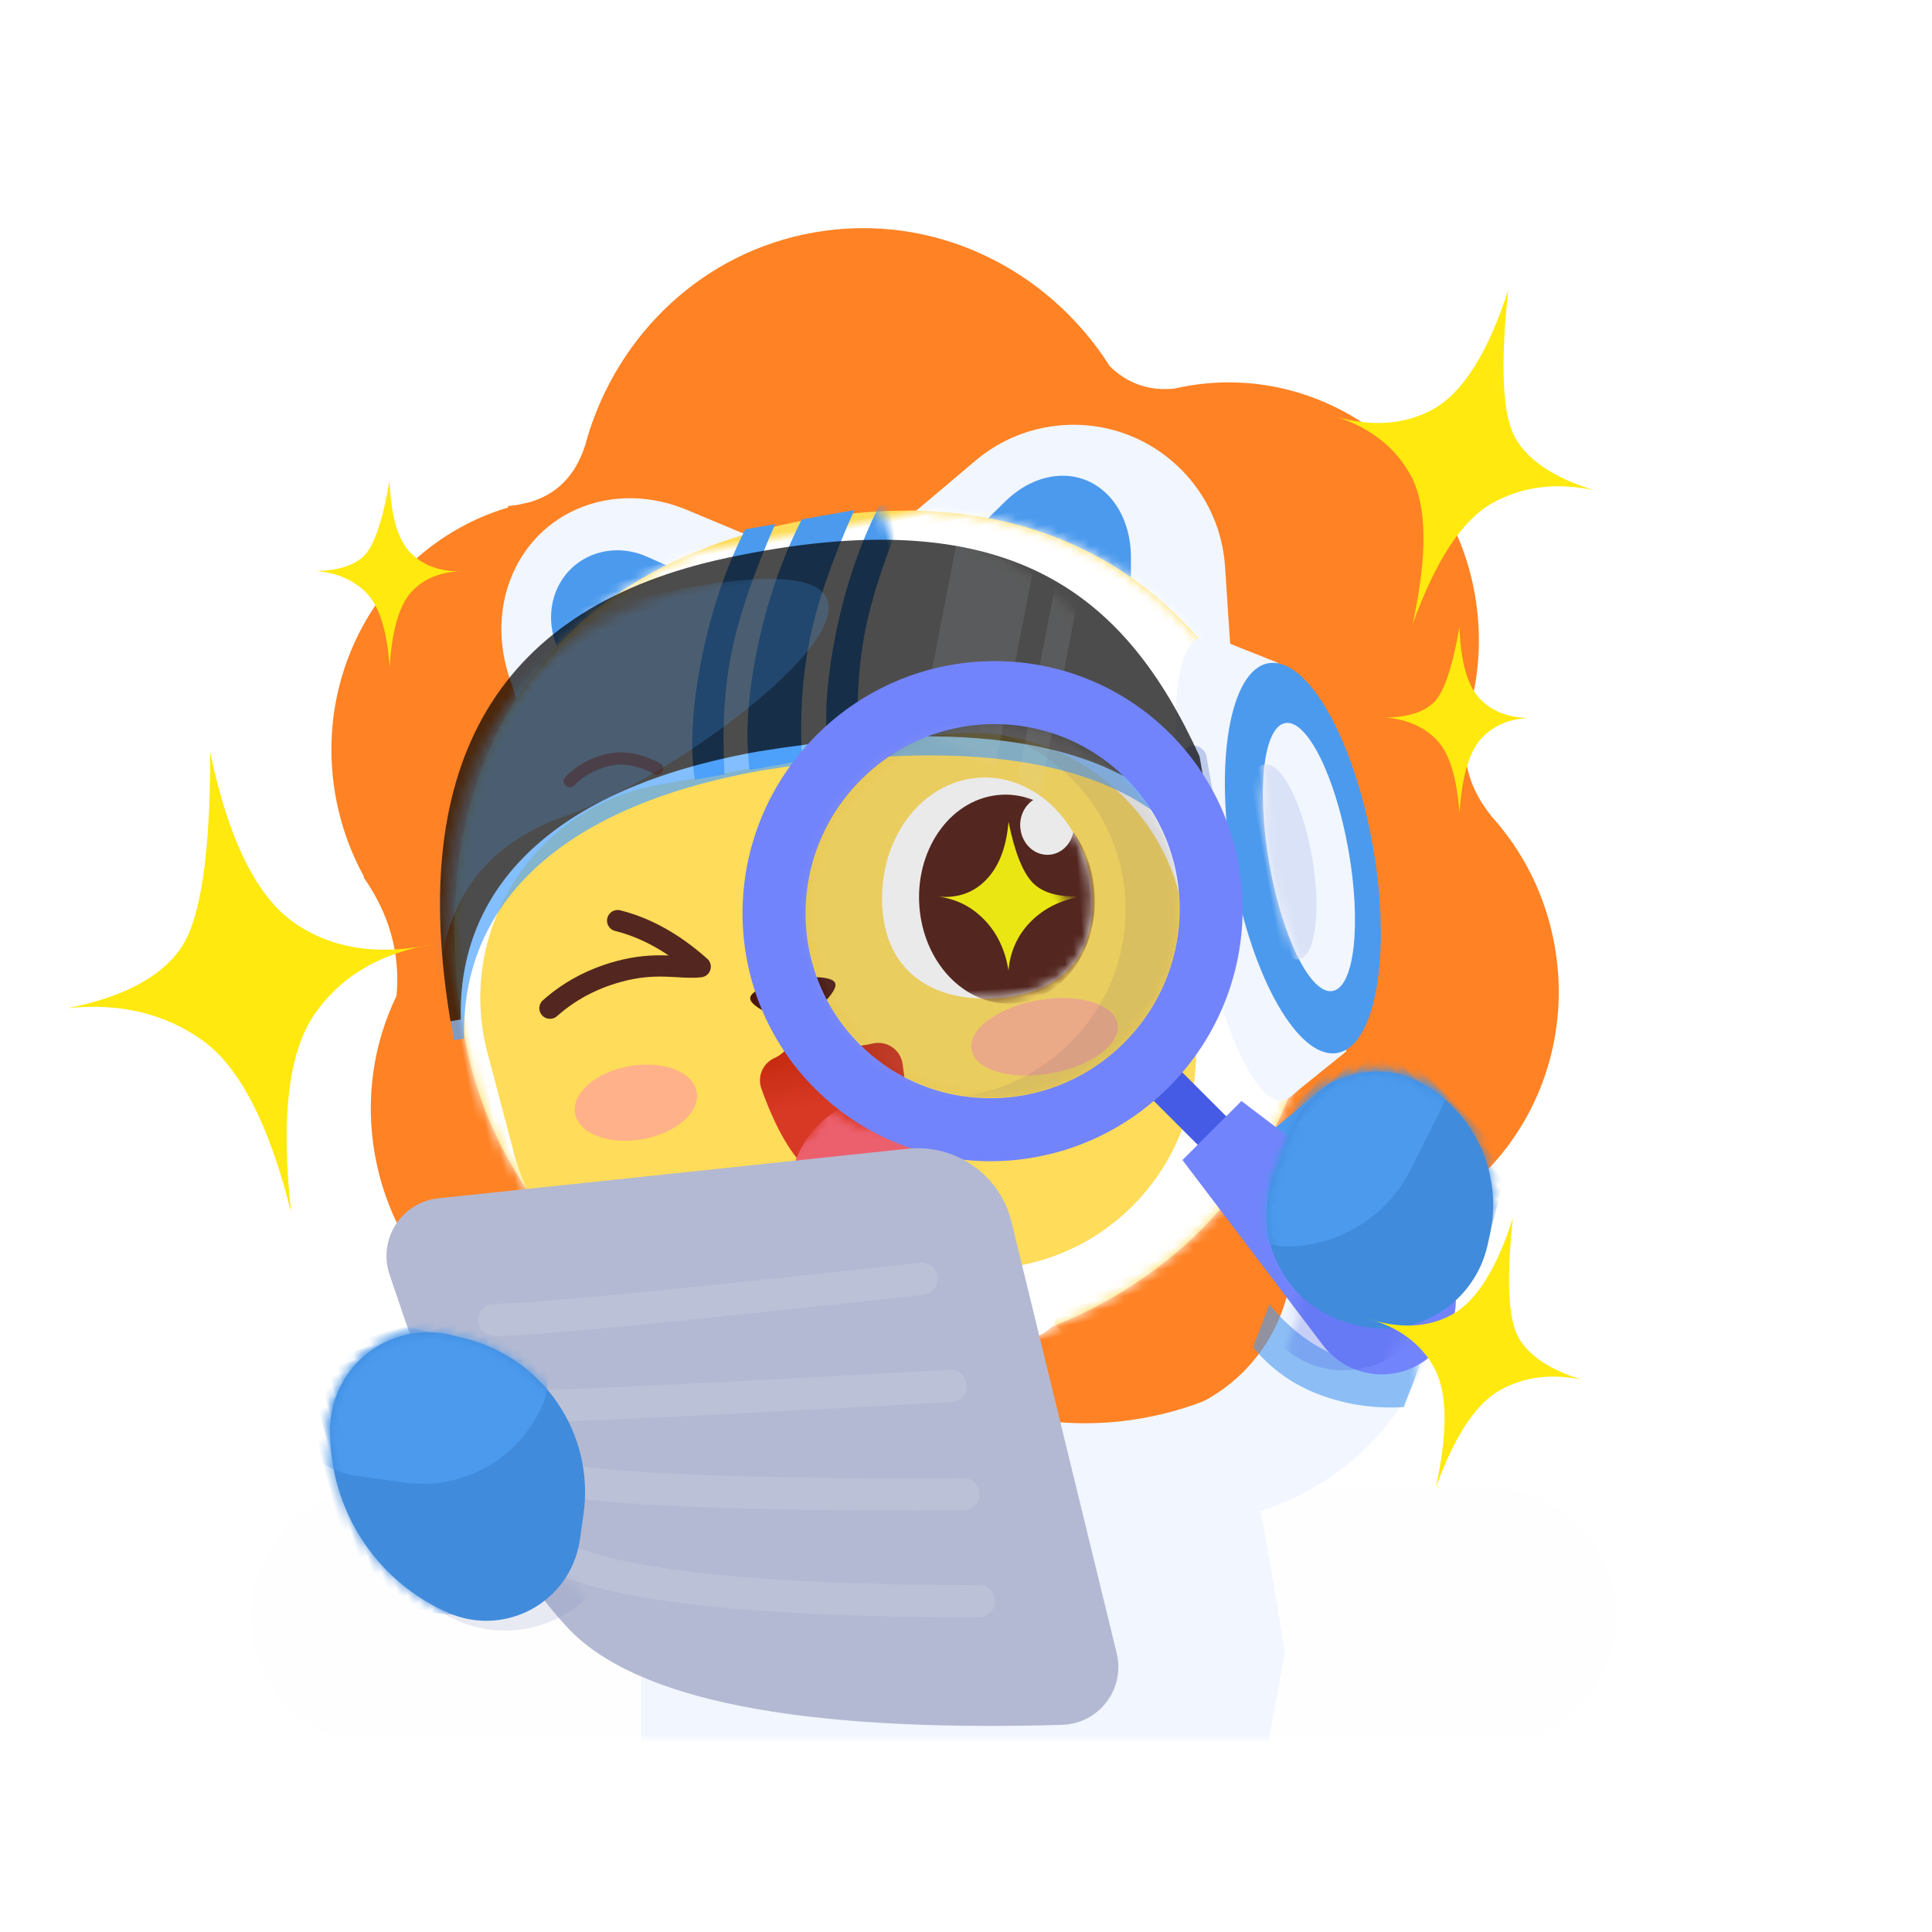 <svg height="200" viewBox="0 0 200 200" width="200" xmlns="http://www.w3.org/2000/svg" xmlns:xlink="http://www.w3.org/1999/xlink"><defs><path id="a" d="m45.381 86.4c24.534 0 44.423-17.112 44.423-41.632 0-24.521-13.581-46.048-44.423-46.048s-44.423 21.527-44.423 46.048c0 24.521 19.889 41.632 44.423 41.632z"/><path id="b" d="m11.252 23.476c6.001 0 10.568-3.011 10.568-10.08 0-7.069-4.865-12.8-10.866-12.8-6.001 0-10.866 5.731-10.866 12.8 0 7.069 5.163 10.08 11.164 10.08z"/><path id="c" d="m12.516.771c-.911.5-1.537 1.532-1.537 2.724 0 1.681 1.245 3.044 2.78 3.044 1.256 0 2.318-.913 2.663-2.165 1.047 1.692 1.687 3.769 1.744 6.034.152 5.964-3.791 10.978-8.807 11.2-5.016.221-9.205-4.435-9.357-10.399-.152-5.964 3.791-10.978 8.807-11.2 1.311-.058 2.565.218 3.706.762z"/><linearGradient id="d" x1="50%" x2="50%" y1="0%" y2="50%"><stop offset="0" stop-color="#bc2406"/><stop offset="1" stop-color="#d83925"/></linearGradient><path id="e" d="m2.381 3.184c1.267-.317 2.331-1.379 3.191-3.184 1.637 2.504 3.995 3.662 7.072 3.474l0.0 0c1.397-.085 2.599.978 2.684 2.375.004.073.006.145.004.218-.199 7.901-2.387 11.852-6.564 11.852-4.178 0-6.935-3.952-8.27-11.855l0-0c-.221-1.305.6-2.56 1.884-2.881z"/><path id="f" d="m0 42.549c.247-27.324 12.43-41.404 36.549-42.24 29.669-1.029 39.865 10.595 44.559 28.727v13.513c-2.98-14.23-17.915-21.545-44.805-21.945-21.778 0-33.219 8.587-35.219 21.945-.003.017-.364.017-1.084 0z"/><filter id="g" height="104.7%" width="102.5%" x="-1.2%" y="-2.4%"><feOffset dx="0" dy="-2" in="SourceAlpha" result="shadowOffsetInner1"/><feComposite in="shadowOffsetInner1" in2="SourceAlpha" k2="-1" k3="1" operator="arithmetic" result="shadowInnerInner1"/><feColorMatrix in="shadowInnerInner1" type="matrix" values="0 0 0 0 0.219   0 0 0 0 0.528   0 0 0 0 0.857  0 0 0 1 0"/></filter><ellipse id="h" cx="4.155" cy="14.08" rx="4.155" ry="14.08"/><path id="i" d="m27.894 27.254c4.042 1.875 5.632 7.738 3.748 11.758-1.885 4.02-6.689 5.76-10.73 3.885l-5.994-3.26c-7.986-4.343-13.287-12.377-14.138-21.428l-.778-8.28c-.088-5.014 3.927-9.149 8.967-9.236 5.04-.088 2.087.893 2.175 5.906l1.602 7.166c1.628 7.283 7.726 12.713 15.149 13.489z"/><ellipse id="j" cx="19.669" cy="19.476" rx="19.434" ry="19.273"/><path id="k" d="m3.684.007h8.64l3.269 23.834c.575 4.192-2.357 8.056-6.549 8.631-.345.047-.693.071-1.041.071-4.231 0-7.661-3.43-7.661-7.661 0-.348.024-.696.071-1.041z"/><path id="l" d="m3.255 18.03-1.979-4.521c-2.101-4.799.087-10.393 4.887-12.493.382-.167.774-.309 1.174-.424 6.162-1.778 12.758.73 16.184 6.152l.563.891c3.261 5.162 1.72 11.991-3.442 15.252-.224.141-.452.274-.685.399l-.598.32c-5.648 3.025-12.678.898-15.703-4.75-.144-.27-.278-.545-.401-.826z"/><path id="m" d="m7.379 6.048 48.568-5.129c4.979-.526 9.58 2.712 10.766 7.576l7.353 30.155 3.533 14.487c.785 3.219-1.188 6.466-4.408 7.251-.409.1-.827.156-1.248.168-27.18.785-44.255-2.581-51.227-10.1-4.818-5.196-9.362-12.961-13.632-23.294-1.198-2.899-2.786-7.315-4.766-13.248l-0.0 0c-1.048-3.143.65-6.542 3.793-7.59.412-.137.837-.23 1.268-.275z"/><path id="n" d="m2.309 17.065-.669-1.216c-2.701-4.908-.912-11.076 3.996-13.777.824-.453 1.706-.79 2.623-1l.579-.133c7.649-1.755 15.626 1.04 20.507 7.185 3.362 4.232 2.656 10.387-1.575 13.749-.687.546-1.445.997-2.252 1.341l-2.419 1.03c-7.745 3.299-16.729.196-20.788-7.179z"/><mask id="o" fill="#fff"><path d="m0 0h200v160h-200z" fill="#fff" fill-rule="evenodd"/></mask><mask id="p" fill="#fff"><use fill="#fff" fill-rule="evenodd" xlink:href="#a"/></mask><mask id="q" fill="#fff"><use fill="#fff" fill-rule="evenodd" xlink:href="#b"/></mask><mask id="r" fill="#fff"><use fill="#fff" fill-rule="evenodd" xlink:href="#c"/></mask><mask id="s" fill="#fff"><use fill="#fff" fill-rule="evenodd" xlink:href="#e"/></mask><mask id="t" fill="#fff"><use fill="#fff" fill-rule="evenodd" xlink:href="#f"/></mask><mask id="u" fill="#fff"><use fill="#fff" fill-rule="evenodd" xlink:href="#h"/></mask><mask id="v" fill="#fff"><use fill="#fff" fill-rule="evenodd" xlink:href="#i"/></mask><mask id="w" fill="#fff"><use fill="#fff" fill-rule="evenodd" xlink:href="#j"/></mask><mask id="x" fill="#fff"><use fill="#fff" fill-rule="evenodd" xlink:href="#k"/></mask><mask id="y" fill="#fff"><use fill="#fff" fill-rule="evenodd" xlink:href="#l"/></mask><mask id="z" fill="#fff"><use fill="#fff" fill-rule="evenodd" xlink:href="#m"/></mask><mask id="A" fill="#fff"><use fill="#fff" fill-rule="evenodd" xlink:href="#n"/></mask></defs><g fill="none" fill-rule="evenodd" transform="translate(0 20)"><path d="m39.333 134h114.667c7.364 0 13.333 5.97 13.333 13.333 0 7.364-5.97 13.333-13.333 13.333h-114.667c-7.364 0-13.333-5.97-13.333-13.333 0-7.364 5.97-13.333 13.333-13.333z" fill="#7284fb" mask="url(#o)" opacity=".1"/><path d="m91.6 169.025-20.794 16.881c-3.916 3.179-9.491 3.291-13.532.271-3.602-2.692-4.339-7.794-1.647-11.395.085-.114.173-.225.264-.334l10.497-12.611v-10.636c.015-.216 2.54-16.727 4.386-22.57 3.049-9.648 9.826-15.525 20.333-17.631h15.743c11.664 2.642 18.936 8.519 21.815 17.631 1.781 5.636 4.323 22.392 4.335 22.572-3.526 18.943-5.692 30.038-6.496 33.282-1.207 4.867-6.637 9.152-12.219 9.491-5.581.34-9.43-2.933-10.953-8.306-1.015-3.582-.945-9.375.21-17.381-1.262.024-2.552.036-3.867.036-1.316 0-2.605-.011-3.867-.036z" fill="#f1f6ff" mask="url(#o)"/><g mask="url(#o)"><g transform="matrix(.985 -.174 .174 .985 23.191 13.882)"><g fill-rule="evenodd"><g fill="none"><path d="m119.386 62.683c-.407 1.418-.611 2.815-.611 4.192 0 1.92.522 3.822 1.567 5.707l-.021 0c2.629 4.148 4.158 9.106 4.158 14.431 0 13.954-10.494 25.381-23.787 26.342-4.982 8.525-15.085 14.357-26.738 14.357-5.446 0-10.554-1.274-14.958-3.501-1.046-.332-2.015-.498-2.908-.498-.899 0-1.798.208-2.696.625-3.662 2.896-8.244 4.617-13.216 4.617-10.02 0-18.457-6.99-20.97-16.498-10.801-3.099-18.727-13.317-18.727-25.444 0-5.909 1.882-11.364 5.061-15.764.429-1.565.644-3.129.644-4.694 0-2.667-.623-5.333-1.869-8h.076c-.948-2.759-1.464-5.729-1.464-8.823 0-13.619 9.995-24.829 22.833-26.255l-.086-.153c.387.037.765.057 1.132.059.373-.026.747-.043 1.124-.052 1.265-.128 2.398-.49 3.4-1.086 1.36-.81 2.479-2.052 3.355-3.727.117-.25.237-.497.36-.743.006-.014.013-.029.019-.043l.001.002c5.015-9.968 15.114-16.779 26.756-16.779 12.476 0 23.18 7.821 27.754 18.969.713.983 1.542 1.757 2.49 2.321 1.082.644 2.317 1.015 3.706 1.112.429-.022.861-.033 1.295-.033.195 0 .39.002.584.007.024-.002.048-.004.072-.007l-.005.008c13.84.356 24.954 12.039 24.954 26.399 0 4.706-1.194 9.125-3.286 12.952zm-45.673-2.107c-3.648 1.618-7.668 2.514-11.891 2.514-3.596 0-7.045-.65-10.242-1.842-1.512 3.212-3.636 6.061-6.217 8.384 3.288 3.876 5.495 8.753 6.135 14.13 5.503-5.439 13.524-8.866 22.456-8.866.716 0 1.427.022 2.131.065 1.025-2.057 2.304-3.957 3.794-5.657-2.596-2.426-4.706-5.393-6.165-8.729z" fill="#ff8224"/><g transform="matrix(.866 -.5 .5 .866 11.663 36.335)"><path d="m32.602 7.976 7.208 13.956-39.629 5.652 7.191-18.125c3.152-7.944 11.506-11.547 18.659-8.047 2.765 1.353 5.068 3.653 6.571 6.563z" fill="#f1f6ff"/><path d="m26.316 9.016 4.94 10.073-23.01 3.286 5.198-12.842c1.574-3.889 5.784-5.671 9.402-3.978 1.489.696 2.713 1.917 3.47 3.461z" fill="#4b9aee"/></g><g transform="matrix(-.866 -.5 -.5 .866 112.137 34.309)"><path d="m33.732 9.966 11.299 11.376-40.992 16.835 3.005-19.526c1.321-8.58 9.347-14.465 17.927-13.144 3.322.511 6.392 2.074 8.761 4.459z" fill="#f1f6ff" transform="matrix(.966 .259 -.259 .966 6.465 -5.609)"/><path d="m32.127 15.668 3.978 8.321-21.732 2.519 3.527-9.788c1.853-5.143 6.639-7.404 10.689-5.051 1.468.853 2.701 2.246 3.538 3.998z" fill="#4b9aee"/></g><g transform="translate(10.763 31.4)"><use fill="#ffdc59" xlink:href="#a"/><path d="m28.134-1.488h34.819c16.613 0 30.08 13.467 30.08 30.08 0 .559-.016 1.119-.047 1.677l-1.753 31.394c-.89 15.936-14.072 28.403-30.033 28.403h-31.312c-15.961 0-29.143-12.466-30.033-28.403l-1.753-31.394c-.926-16.587 11.769-30.784 28.356-31.711.559-.031 1.118-.047 1.677-.047zm-2.783 24.528c-.62 0-1.24.026-1.859.077-12.329 1.026-21.491 11.853-20.464 24.181l.891 10.706c.967 11.61 10.672 20.541 22.323 20.541h26.938c11.651 0 21.356-8.931 22.323-20.541l.891-10.706c.051-.618.077-1.238.077-1.859 0-12.371-10.029-22.4-22.4-22.4z" fill="#fff" mask="url(#p)"/><path d="m30.201-2.56c4.672 3.115 8.773 5.366 12.304 6.753 3.531 1.387 7.632 2.358 12.304 2.913v3.134c-3.531-.107-7.632-1.078-12.304-2.913-4.672-1.835-8.773-4.086-12.304-6.753zm0 5.76c4.553 3.099 8.654 5.379 12.304 6.837 3.65 1.459 7.751 2.458 12.304 2.997v5.525c-3.65-.179-7.751-1.178-12.304-2.997-4.553-1.819-8.654-4.099-12.304-6.837zm0 8.32c4.672 3.115 8.773 5.366 12.304 6.753 3.531 1.387 7.632 2.358 12.304 2.913v3.134c-3.531-.107-7.632-1.078-12.304-2.913-4.672-1.835-8.773-4.086-12.304-6.753z" fill="#4b9aee" mask="url(#p)" transform="matrix(0 1 -1 0 53.385 -31.625)"/><path d="m19.94 147.318c-4.605-48.718 2.121-73.078 20.175-73.078 18.055 0 24.938 24.359 20.651 73.078-1.823 0-3.301-1.478-3.301-3.301 0-.07.002-.139.007-.209.936-14.75.17-29.833-2.299-45.248-1.298-8.105-8.564-13.256-15.1-13.256s-13.396 6.417-14.814 13.256c-3.189 15.375-4.125 30.715-2.807 46.02l-0.0 0c.119 1.387-.908 2.609-2.296 2.728-.072.006-.144.009-.216.009z" fill="#fff" mask="url(#p)"/><ellipse cx="60.082" cy="55.68" fill="#ff9aa4" mask="url(#p)" opacity=".8" rx="7.67" ry="3.84"/><ellipse cx="17.258" cy="55.04" fill="#ff9aa4" mask="url(#p)" opacity=".8" rx="6.392" ry="3.84"/><g mask="url(#p)"><g transform="translate(5.51 24.2)"><g fill-rule="evenodd" transform="matrix(.995 .105 -.105 .995 41.68 2.147)"><use fill="#fff" xlink:href="#b"/><g mask="url(#q)"><g fill-rule="evenodd" transform="translate(3.923 2.515)"><use fill="#4c160e" xlink:href="#c"/><path d="m3.829 5.076c2.706 1.789 4.801 2.684 6.283 2.685 1.482.001 3.013-.892 4.591-2.678-1.297 1.798-1.944 3.671-1.943 5.618.001 1.947.651 3.699 1.95 5.254-1.783-1.299-3.657-1.949-5.621-1.95-1.964-.001-3.715.646-5.253 1.943 1.738-1.308 2.606-2.936 2.605-4.883-.001-1.947-.872-3.944-2.612-5.989z" fill="#fffa00" mask="url(#r)" transform="matrix(.656 .755 -.755 .656 11.124 -3.379)"/></g></g></g><path d="m13.028 11.95c2.821 1.138 5.421 3.11 7.799 5.916-2.096-.052-4.341-1.217-8.499-.675-2.772.361-5.273 1.281-7.501 2.759" stroke="#53261f" stroke-linecap="round" stroke-linejoin="round" stroke-width="2.2" transform="matrix(.999 .035 -.035 .999 .564 -.438)"/><path d="m38.942 37.12c-2.45-.42-4.375-1.7-5.774-3.84-1.273 2.197-3.132 3.477-5.579 3.84h-3.931c-3.181 0-5.76-2.579-5.76-5.76s2.579-5.76 5.76-5.76h19.16c3.181 0 5.76 2.579 5.76 5.76s-2.579 5.76-5.76 5.76z"/><g fill-rule="evenodd"><g transform="translate(24.289 25.6)"><use fill="url(#d)" xlink:href="#e"/><rect fill="#ec606e" height="24.32" mask="url(#s)" rx="10.227" width="20.454" x="1.278" y="8.96"/></g><path d="m4.43 4.48c.868 0 4.518-2.124 4.518-3.177s-3.505-1.321-4.518-1.302c-1.013.019-4.43.249-4.43 1.302s3.562 3.177 4.43 3.177z" fill="#4c160e" transform="translate(25.266 21.038)"/></g></g></g></g></g><path d="m94 97.84c3.225 0 9.268-10.888 9.268-24.32s-6.043-24.32-9.268-24.32-5.433 10.888-5.433 24.32 2.208 24.32 5.433 24.32z" fill="#f1f6ff"/><rect fill="#becaeb" height="18.56" rx="1.278" width="2.557" x="89.845" y="60.08"/><g fill="none" transform="translate(10.588 34.245)"><g opacity=".7"><use fill="#4ea4ff" fill-rule="evenodd" xlink:href="#f"/><use fill="#000" filter="url(#g)" xlink:href="#f"/></g><path d="m-1.278 42.88c.177-28.16 11.337-42.24 33.48-42.24 33.214 0-1.997 18.654-16.701 21.038-10.642 1.725-16.235 8.793-16.779 21.202z" fill="#4b9aee" mask="url(#t)" opacity=".484"/><path d="m54.364-1.92h8.309v38.4h-8.309zm10.866 0h2.557v38.4h-2.557z" fill="#f1f6ff" mask="url(#t)" opacity=".3" transform="matrix(.934 .358 -.358 .934 10.249 -20.74)"/></g></g><path d="m27.436 54.214c.845-1.315 1.999-2.309 3.461-2.984 1.462-.674 3.167-.728 5.114-.16" fill="none" opacity=".4" stroke="#4c160e" stroke-linecap="round" stroke-width="1.28" transform="matrix(.927 .375 -.375 .927 21.957 -8.065)"/><path d="m61.44 55.114c.756-1.315 1.788-2.309 3.096-2.983 1.308-.674 2.833-.727 4.575-.16" fill="none" opacity=".4" stroke="#4c160e" stroke-linecap="round" stroke-width="1.28" transform="matrix(-.857 .515 .515 .857 93.751 -25.999)"/><g fill-rule="evenodd"><path d="m94.959 49.2 6.392 3.956v40.844l-6.967 3.84z" fill="#f1f6ff"/><ellipse cx="100.392" cy="73.52" fill="#4b9aee" rx="7.351" ry="20.48"/><g fill="none" transform="translate(96.876 59.44)"><use fill="#f1f6ff" xlink:href="#h"/><ellipse cx="1.278" cy="14.08" fill="#dae2f7" mask="url(#u)" rx="3.196" ry="10.24"/></g><path d="m66.824 116.185c-.322 1.542-7.703 2.775-14.69 2.775-6.987 0-14.368-1.233-14.69-2.775-.404-.453-.65-1.05-.65-1.705v-2.56h30.68v2.56c0 .655-.246 1.252-.65 1.705z" fill="#fff"/></g></g></g><g mask="url(#o)"><g fill-rule="evenodd" transform="matrix(-.191 -.982 .982 -.191 112.297 140.789)"><use fill="#f1f6ff" xlink:href="#i"/><path d="m5.875 27.462c2.734-1.252 5.578-1.895 8.532-1.93 2.954-.035 5.703.669 8.247 2.112l.018 4.765c-2.613-1.511-5.254-2.329-7.922-2.454-2.668-.125-5.62.632-8.857 2.272z" fill="#4b9aee" mask="url(#v)" opacity=".78" transform="matrix(.53 -.848 .848 .53 -17.858 25.723)"/></g></g><g mask="url(#o)"><g transform="matrix(.707 -.707 .707 .707 66 74.477)"><rect fill="#465be5" fill-rule="evenodd" height="27.233" rx="2.089" width="4.177" x="24.011" y="47.617"/><g fill="none"><ellipse cx="26.1" cy="25.883" rx="22.735" ry="22.519" stroke="#7284fb" stroke-width="6.524"/><g fill-rule="evenodd" transform="translate(6.425 6.372)"><use fill="#1c1b1e" fill-opacity=".099" xlink:href="#j"/><path d="m4.096 31.008c3.242 2.405 7.267 3.829 11.628 3.829 10.733 0 19.434-8.629 19.434-19.273 0-4.324-1.436-8.316-3.861-11.531 4.739 3.515 7.806 9.124 7.806 15.444 0 10.644-8.701 19.273-19.434 19.273-6.373 0-12.029-3.042-15.573-7.741z" fill="#9f9797" fill-opacity=".202" mask="url(#w)"/><ellipse cx="15.724" cy="15.564" fill="#fff" fill-opacity=".072" mask="url(#w)" rx="19.434" ry="19.273"/></g><path d="m23.963 12.993c-6.375 0-11.544 5.212-11.544 11.64" transform="matrix(0 1 1 0 -.622 .622)"/></g><g fill-rule="evenodd"><path d="m26.652 61.612 8.273 1.419c3.436.589 6.038 3.43 6.324 6.905.208 2.527-1.672 4.745-4.199 4.953-.385.032-.772.015-1.153-.051l-8.273-1.419c-3.436-.589-6.038-3.43-6.324-6.905-.208-2.527 1.672-4.745 4.199-4.953.385-.032.772-.015 1.153.051z" fill="#4b9aee" transform="matrix(.966 .259 .259 -.966 -16.592 126.031)"/><g fill="none"><g transform="translate(18.096 57.995)"><use fill="#7284fb" xlink:href="#k"/><path d="m4.121 26.776-3.242-10.794c-1.47-4.895.989-10.111 5.701-12.091 4.591-1.93 9.88.194 11.861 4.764l2.084 4.808c2.62 6.043.823 13.093-4.369 17.145-3.331 2.6-8.139 2.007-10.739-1.324-.584-.748-1.023-1.598-1.296-2.507z" fill="#465be5" mask="url(#x)" opacity=".5" transform="matrix(-.391 -.921 .921 -.391 -.877 34.824)"/></g><g transform="matrix(0 1 -1 0 45.5 62.5)"><use fill="#408bdc" xlink:href="#l"/><path d="m1.979 16.49-2.402-5.891c-2.063-5.06.367-10.835 5.427-12.898.265-.108.535-.205.808-.289 6.041-1.871 12.576.659 15.784 6.109l.815 1.385c3.438 5.843 1.489 13.367-4.354 16.805-.036.021-.071.042-.107.062l-.222.128c-5.294 3.044-12.053 1.22-15.096-4.074-.248-.431-.466-.877-.653-1.337z" fill="#408bdc" mask="url(#y)"/><g fill="#4b9aee"><path d="m1.301 20.088-2.886-12.534c-.883-3.833.89-7.786 4.339-9.677 2.685-1.472 6.056-.489 7.528 2.196.161.293.295.6.4.917l2.223 6.69c1.714 5.158.397 10.842-3.412 14.72-1.878 1.912-4.951 1.94-6.863.061-.66-.648-1.121-1.472-1.329-2.373z" mask="url(#y)"/><path d="m-22.49-16.093c7.338 2.412 14.271 3.483 20.797 3.211 6.526-.272 13.108-1.905 19.745-4.899l-.383 8.382c-7.963 3.105-14.282 4.755-18.956 4.95s-11.87-.893-21.586-3.262z" mask="url(#y)" transform="matrix(.719 -.695 .695 .719 7.037 -4.79)"/></g></g></g></g></g></g><path d="m156.133 10c-.837 7.831-.605 12.924.698 15.279 1.303 2.355 4.026 4.177 8.169 5.465-3.914-.83-7.418-.386-10.511 1.332-3.094 1.718-5.845 5.891-8.253 12.517 1.574-7.169 1.498-12.314-.228-15.435-1.726-3.121-4.605-5.22-8.637-6.297 4.226 1.385 7.886 1.219 10.98-.5 3.094-1.718 5.688-5.839 7.784-12.361zm.48 96.103c-.675 6.315-.488 10.423.563 12.322 1.051 1.899 3.246 3.368 6.588 4.407-3.156-.67-5.982-.311-8.477 1.074s-4.713 4.751-6.656 10.094c1.269-5.781 1.208-9.93-.184-12.447-1.392-2.517-3.714-4.21-6.966-5.078 3.408 1.117 6.36.983 8.855-.403 2.495-1.386 4.587-4.709 6.277-9.969zm-134.853-48.219c1.887 9.014 4.778 14.887 8.672 17.62 3.894 2.733 8.763 3.471 14.607 2.214-5.541.872-9.684 3.273-12.429 7.202-2.745 3.929-3.568 10.795-2.469 20.6-2.291-9.196-5.383-15.161-9.278-17.894-3.894-2.733-8.516-3.82-13.864-3.261 5.719-1.138 9.614-3.19 11.686-6.155 2.071-2.965 3.096-9.74 3.075-20.326zm18.575-28.169c.119 3.682.85 6.197 2.195 7.544 1.345 1.348 3.212 1.977 5.601 1.889-2.243-.042-4.041.615-5.395 1.972-1.354 1.357-2.154 4.004-2.4 7.943-.265-3.782-1.07-6.347-2.414-7.695-1.345-1.348-3.09-2.097-5.235-2.25 2.332-.05 4.008-.587 5.03-1.611 1.021-1.024 1.895-3.621 2.62-7.793zm110.751 15.172c.119 3.682.85 6.197 2.195 7.544s3.212 1.977 5.601 1.889c-2.243-.042-4.041.615-5.395 1.972-1.354 1.357-2.154 4.004-2.4 7.943-.265-3.782-1.07-6.347-2.414-7.695-1.345-1.348-3.09-2.097-5.235-2.25 2.332-.05 4.008-.587 5.03-1.611 1.021-1.024 1.895-3.621 2.62-7.793z" fill="#ffe90e" mask="url(#o)"/><g mask="url(#o)"><g transform="translate(38 98)"><use fill="#b3b9d2" fill-rule="evenodd" xlink:href="#m"/><g fill="none" stroke="#fff" stroke-linecap="round" stroke-width="3.333"><path d="m57.398 14.374c-25.697 2.846-40.44 4.269-44.228 4.269" mask="url(#z)" opacity=".33"/><path d="m60.404 25.476c-25.815 1.418-40.616 2.126-44.404 2.126" mask="url(#z)" opacity=".33"/><path d="m61.738 36.667c-24.468.141-39.358-.555-44.67-2.088" mask="url(#z)" opacity=".33"/><path d="m63.336 47.754c-23.918 0-38.793-1.705-44.623-5.115" mask="url(#z)" opacity=".33"/></g><path d="m4.035 44.981-2.513-6.487c-1.904-4.915.536-10.442 5.451-12.346.162-.063.326-.121.491-.175 5.569-1.815 11.644.562 14.503 5.674l.953 1.705c3.245 5.802 1.308 13.132-4.381 16.574-4.727 2.86-10.876 1.346-13.736-3.381-.301-.498-.559-1.021-.769-1.564z" fill="#7f8bbc" fill-rule="evenodd" mask="url(#z)" opacity=".424" transform="matrix(-.934 .358 -.358 -.934 38.275 69.646)"/></g></g><g mask="url(#o)"><g fill-rule="evenodd" transform="matrix(.259 .966 .966 -.259 31 120.729)"><use fill="#408bdc" xlink:href="#n"/><path d="m1.035 14.307-.914-1.737c-2.677-5.087-.722-11.381 4.365-14.057.765-.403 1.577-.708 2.418-.91l.251-.06c7.756-1.861 15.878 1.039 20.702 7.39 3.475 4.575 2.583 11.101-1.993 14.576-.637.484-1.328.892-2.058 1.218l-1.861.829c-7.791 3.471-16.938.3-20.91-7.248z" fill="#408bdc" mask="url(#A)"/><g fill="#4b9aee"><path d="m.229 19.604-3.023-10.314c-1.314-4.485.924-9.246 5.216-11.094 4.125-1.777 8.91.127 10.687 4.252.007.016.014.032.021.049l1.991 4.706c2.361 5.58.723 12.05-4.009 15.835-2.963 2.37-7.286 1.889-9.655-1.074-.559-.699-.976-1.5-1.227-2.358z" mask="url(#A)"/><path d="m-27.739-19.197c8.681 3.718 16.718 5.865 24.111 6.443 7.393.578 14.664-.374 21.814-2.855l.7 9.411c-8.644 2.427-15.614 3.433-20.909 3.02s-13.634-2.616-25.016-6.607z" mask="url(#A)" transform="matrix(.719 -.695 .695 .719 6.498 -6.202)"/></g></g></g></g></svg>